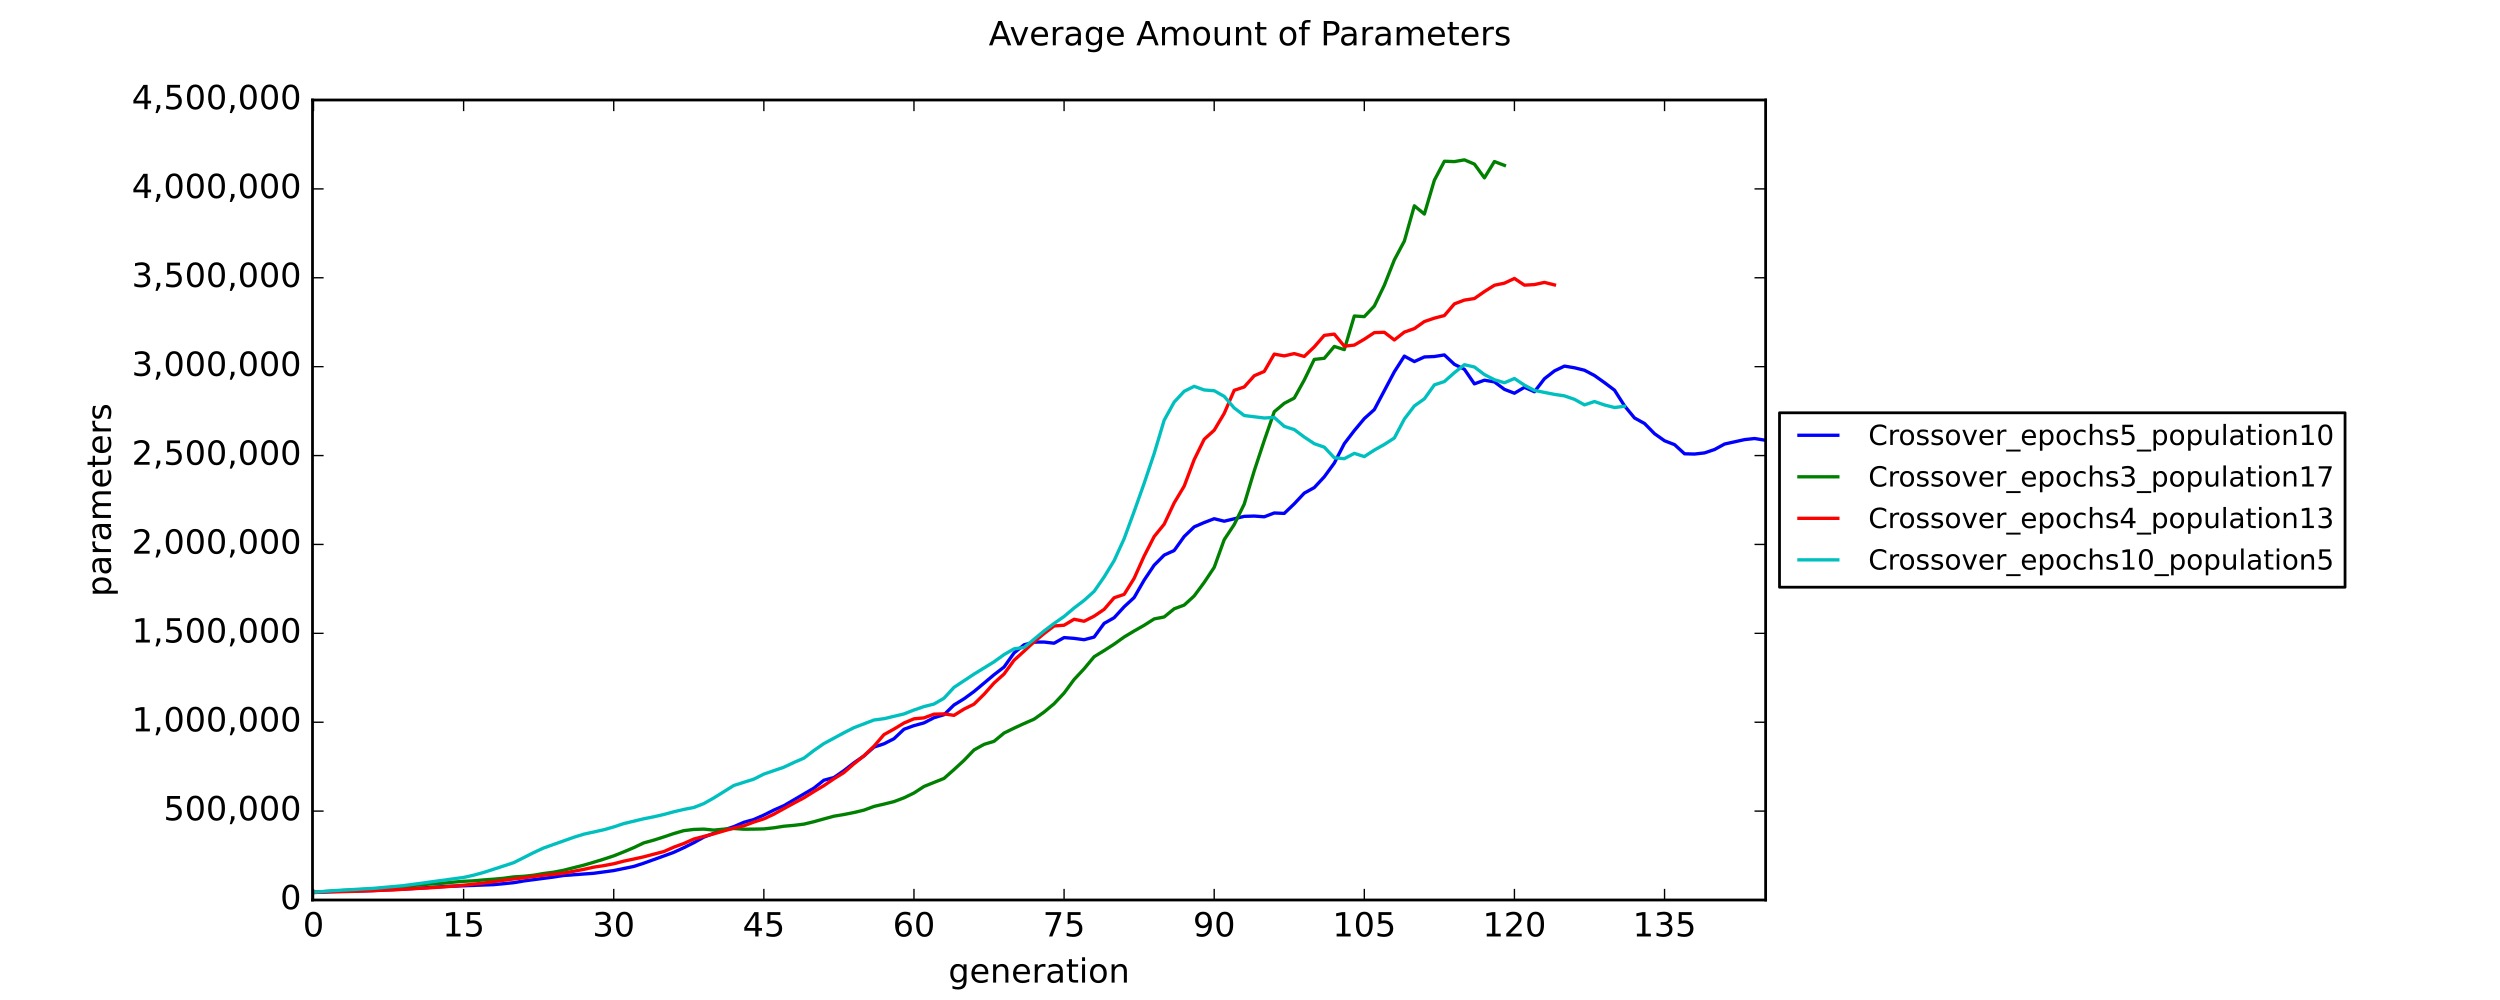 <?xml version="1.0" encoding="utf-8" standalone="no"?>
<!DOCTYPE svg PUBLIC "-//W3C//DTD SVG 1.1//EN"
  "http://www.w3.org/Graphics/SVG/1.1/DTD/svg11.dtd">
<!-- Created with matplotlib (https://matplotlib.org/) -->
<svg height="360pt" version="1.1" viewBox="0 0 900 360" width="900pt" xmlns="http://www.w3.org/2000/svg" xmlns:xlink="http://www.w3.org/1999/xlink">
 <defs>
  <style type="text/css">
*{stroke-linecap:butt;stroke-linejoin:round;}
  </style>
 </defs>
 <g id="figure_1">
  <g id="patch_1">
   <path d="M 0 360 
L 900 360 
L 900 0 
L 0 0 
z
" style="fill:#ffffff;"/>
  </g>
  <g id="axes_1">
   <g id="patch_2">
    <path d="M 112.5 324 
L 635.625 324 
L 635.625 36 
L 112.5 36 
z
" style="fill:#ffffff;"/>
   </g>
   <g id="line2d_1">
    <path clip-path="url(#pe04a19e703)" d="M 112.86 321.321 
L 120.066 320.954 
L 134.477 320.6 
L 148.888 319.87 
L 159.697 319.143 
L 177.71 318.471 
L 184.916 317.77 
L 188.519 317.147 
L 199.327 315.729 
L 202.93 315.169 
L 213.738 314.382 
L 220.944 313.406 
L 228.15 311.916 
L 231.752 310.753 
L 242.561 306.842 
L 246.163 305.176 
L 249.766 303.372 
L 253.369 301.373 
L 256.972 299.986 
L 264.177 297.591 
L 267.78 296.033 
L 271.383 295.018 
L 274.986 293.427 
L 278.589 291.626 
L 282.191 290.045 
L 293 283.723 
L 296.603 280.871 
L 300.205 279.912 
L 303.808 277.426 
L 307.411 274.619 
L 311.014 272.139 
L 314.616 268.959 
L 318.219 267.775 
L 321.822 265.946 
L 325.425 262.534 
L 329.028 261.225 
L 332.63 260.245 
L 336.233 258.376 
L 339.836 257.301 
L 343.439 253.785 
L 347.042 251.572 
L 350.644 248.945 
L 357.85 242.908 
L 361.453 240.131 
L 365.056 235.069 
L 368.658 232.132 
L 372.261 231.164 
L 375.864 231.137 
L 379.467 231.558 
L 383.069 229.531 
L 386.672 229.815 
L 390.275 230.293 
L 393.878 229.353 
L 397.481 224.422 
L 401.083 222.385 
L 404.686 218.445 
L 408.289 215.112 
L 411.892 208.849 
L 415.495 203.471 
L 419.097 199.835 
L 422.7 198.181 
L 426.303 193.147 
L 429.906 189.672 
L 433.509 188.116 
L 437.111 186.738 
L 440.714 187.636 
L 447.92 185.892 
L 451.522 185.782 
L 455.125 186.044 
L 458.728 184.673 
L 462.331 184.824 
L 465.934 181.368 
L 469.536 177.524 
L 473.139 175.529 
L 476.742 171.642 
L 480.345 166.713 
L 483.948 159.728 
L 487.55 155.014 
L 491.153 150.688 
L 494.756 147.45 
L 501.962 133.844 
L 505.564 128.207 
L 509.167 130.163 
L 512.77 128.507 
L 516.373 128.346 
L 519.975 127.772 
L 523.578 131.156 
L 527.181 132.936 
L 530.784 138.188 
L 534.387 136.876 
L 537.989 137.481 
L 541.592 140.165 
L 545.195 141.562 
L 548.798 139.431 
L 552.401 141.026 
L 556.003 136.334 
L 559.606 133.527 
L 563.209 131.796 
L 566.812 132.4 
L 570.415 133.286 
L 574.017 135.187 
L 577.62 137.745 
L 581.223 140.458 
L 584.826 146.101 
L 588.428 150.47 
L 592.031 152.457 
L 595.634 156.127 
L 599.237 158.675 
L 602.84 160.072 
L 606.442 163.364 
L 610.045 163.455 
L 613.648 163.04 
L 617.251 161.82 
L 620.854 159.848 
L 628.059 158.256 
L 631.662 157.866 
L 635.265 158.447 
L 635.265 158.447 
" style="fill:none;stroke:#0000ff;stroke-linecap:square;stroke-width:1.2;"/>
   </g>
   <g id="line2d_2">
    <path clip-path="url(#pe04a19e703)" d="M 112.86 321.222 
L 116.463 320.99 
L 120.066 320.774 
L 123.669 320.574 
L 127.271 320.378 
L 130.874 320.196 
L 134.477 320.013 
L 138.08 319.782 
L 141.683 319.479 
L 145.285 319.16 
L 148.888 318.802 
L 152.491 318.437 
L 156.094 318.172 
L 159.697 317.933 
L 163.299 317.566 
L 166.902 317.271 
L 170.505 317.094 
L 174.108 316.769 
L 177.71 316.503 
L 181.313 316.176 
L 184.916 315.681 
L 188.519 315.472 
L 192.122 315.075 
L 195.724 314.454 
L 199.327 313.986 
L 202.93 313.286 
L 206.533 312.368 
L 210.136 311.459 
L 213.738 310.4 
L 217.341 309.296 
L 220.944 308.11 
L 224.547 306.675 
L 228.15 305.152 
L 231.752 303.441 
L 235.355 302.446 
L 238.958 301.294 
L 242.561 300.081 
L 246.163 299.038 
L 249.766 298.595 
L 253.369 298.481 
L 256.972 298.836 
L 260.575 298.485 
L 264.177 298.265 
L 267.78 298.516 
L 271.383 298.487 
L 274.986 298.406 
L 278.589 298.009 
L 282.191 297.442 
L 285.794 297.127 
L 289.397 296.685 
L 293 295.817 
L 296.603 294.812 
L 300.205 293.83 
L 303.808 293.223 
L 307.411 292.507 
L 311.014 291.65 
L 314.616 290.321 
L 318.219 289.481 
L 321.822 288.582 
L 325.425 287.224 
L 329.028 285.478 
L 332.63 283.133 
L 336.233 281.676 
L 339.836 280.239 
L 343.439 277.05 
L 347.042 273.737 
L 350.644 269.978 
L 354.247 267.971 
L 357.85 266.872 
L 361.453 263.894 
L 365.056 262.138 
L 368.658 260.474 
L 372.261 258.905 
L 375.864 256.35 
L 379.467 253.351 
L 383.069 249.507 
L 386.672 244.622 
L 390.275 240.762 
L 393.878 236.427 
L 397.481 234.208 
L 401.083 231.901 
L 404.686 229.318 
L 408.289 227.155 
L 411.892 225.107 
L 415.495 222.811 
L 419.097 222.105 
L 422.7 219.168 
L 426.303 217.835 
L 429.906 214.537 
L 433.509 209.672 
L 437.111 204.258 
L 440.714 194.282 
L 444.317 188.843 
L 447.92 181.482 
L 451.522 169.509 
L 455.125 158.608 
L 458.728 148.229 
L 462.331 145.198 
L 465.934 143.304 
L 469.536 136.804 
L 473.139 129.382 
L 476.742 128.989 
L 480.345 124.725 
L 483.948 125.859 
L 487.55 113.767 
L 491.153 113.984 
L 494.756 110.168 
L 498.359 102.687 
L 501.962 93.558 
L 505.564 86.791 
L 509.167 74.092 
L 512.77 77.058 
L 516.373 64.878 
L 519.975 58.049 
L 523.578 58.177 
L 527.181 57.551 
L 530.784 59.071 
L 534.387 64.027 
L 537.989 58.156 
L 541.592 59.535 
" style="fill:none;stroke:#008000;stroke-linecap:square;stroke-width:1.2;"/>
   </g>
   <g id="line2d_3">
    <path clip-path="url(#pe04a19e703)" d="M 112.86 321.28 
L 116.463 321.109 
L 120.066 321.055 
L 123.669 320.981 
L 127.271 320.89 
L 130.874 320.776 
L 134.477 320.635 
L 138.08 320.472 
L 141.683 320.351 
L 145.285 320.141 
L 148.888 319.917 
L 152.491 319.733 
L 156.094 319.527 
L 159.697 319.282 
L 163.299 319.002 
L 166.902 318.667 
L 170.505 318.302 
L 174.108 317.899 
L 177.71 317.393 
L 181.313 316.898 
L 184.916 316.424 
L 188.519 316.016 
L 192.122 315.549 
L 195.724 315.086 
L 199.327 314.76 
L 202.93 314.31 
L 206.533 313.657 
L 210.136 312.973 
L 213.738 312.175 
L 217.341 311.625 
L 220.944 310.947 
L 224.547 310.017 
L 228.15 309.256 
L 231.752 308.457 
L 235.355 307.502 
L 238.958 306.57 
L 242.561 304.977 
L 246.163 303.658 
L 249.766 302.055 
L 253.369 301.11 
L 256.972 300.173 
L 260.575 299.127 
L 264.177 298.108 
L 267.78 297.297 
L 271.383 295.94 
L 274.986 294.786 
L 278.589 293.107 
L 282.191 291.1 
L 285.794 289.141 
L 289.397 287.227 
L 293 284.971 
L 296.603 282.814 
L 300.205 280.364 
L 303.808 278.131 
L 307.411 274.978 
L 311.014 272.111 
L 314.616 268.659 
L 318.219 264.47 
L 321.822 262.471 
L 325.425 260.289 
L 329.028 258.776 
L 332.63 258.439 
L 336.233 257.1 
L 339.836 257 
L 343.439 257.527 
L 347.042 255.277 
L 350.644 253.494 
L 354.247 249.949 
L 357.85 245.89 
L 361.453 242.647 
L 365.056 237.699 
L 368.658 234.427 
L 372.261 231.074 
L 375.864 228.08 
L 379.467 225.343 
L 383.069 225.082 
L 386.672 222.936 
L 390.275 223.657 
L 393.878 221.82 
L 397.481 219.374 
L 401.083 215.197 
L 404.686 213.981 
L 408.289 208.203 
L 411.892 200.176 
L 415.495 193.157 
L 419.097 188.713 
L 422.7 181.04 
L 426.303 175.019 
L 429.906 165.467 
L 433.509 158.135 
L 437.111 154.875 
L 440.714 148.822 
L 444.317 140.51 
L 447.92 139.306 
L 451.522 135.269 
L 455.125 133.718 
L 458.728 127.48 
L 462.331 128.121 
L 465.934 127.29 
L 469.536 128.327 
L 473.139 124.875 
L 476.742 120.734 
L 480.345 120.284 
L 483.948 124.627 
L 487.55 124.234 
L 491.153 122.118 
L 494.756 119.743 
L 498.359 119.622 
L 501.962 122.385 
L 505.564 119.555 
L 509.167 118.298 
L 512.77 115.762 
L 516.373 114.534 
L 519.975 113.594 
L 523.578 109.396 
L 527.181 108.038 
L 530.784 107.472 
L 534.387 104.959 
L 537.989 102.694 
L 541.592 101.937 
L 545.195 100.247 
L 548.798 102.65 
L 552.401 102.445 
L 556.003 101.661 
L 559.606 102.564 
" style="fill:none;stroke:#ff0000;stroke-linecap:square;stroke-width:1.2;"/>
   </g>
   <g id="line2d_4">
    <path clip-path="url(#pe04a19e703)" d="M 112.86 321.197 
L 120.066 320.639 
L 134.477 319.804 
L 145.285 318.82 
L 166.902 315.875 
L 170.505 315.072 
L 174.108 314.084 
L 184.916 310.566 
L 192.122 306.929 
L 195.724 305.267 
L 202.93 302.713 
L 206.533 301.431 
L 210.136 300.309 
L 217.341 298.719 
L 220.944 297.691 
L 224.547 296.487 
L 231.752 294.758 
L 235.355 294.049 
L 238.958 293.219 
L 242.561 292.243 
L 246.163 291.394 
L 249.766 290.695 
L 253.369 289.293 
L 256.972 287.255 
L 264.177 282.771 
L 271.383 280.483 
L 274.986 278.669 
L 282.191 276.193 
L 285.794 274.496 
L 289.397 272.94 
L 293 270.181 
L 296.603 267.682 
L 303.808 263.795 
L 307.411 261.965 
L 314.616 259.207 
L 318.219 258.729 
L 325.425 257.019 
L 329.028 255.605 
L 332.63 254.363 
L 336.233 253.456 
L 339.836 251.367 
L 343.439 247.445 
L 350.644 242.679 
L 357.85 238.254 
L 361.453 235.651 
L 365.056 233.579 
L 368.658 233.102 
L 375.864 227.156 
L 379.467 224.439 
L 383.069 221.931 
L 386.672 218.882 
L 390.275 216.142 
L 393.878 212.903 
L 397.481 207.714 
L 401.083 201.837 
L 404.686 193.935 
L 408.289 184.14 
L 411.892 174.004 
L 415.495 163.297 
L 419.097 151.278 
L 422.7 144.757 
L 426.303 140.871 
L 429.906 139.074 
L 433.509 140.387 
L 437.111 140.661 
L 440.714 142.699 
L 444.317 146.874 
L 447.92 149.591 
L 455.125 150.476 
L 458.728 150.289 
L 462.331 153.491 
L 465.934 154.651 
L 469.536 157.342 
L 473.139 159.723 
L 476.742 160.982 
L 480.345 164.802 
L 483.948 165.129 
L 487.55 163.21 
L 491.153 164.376 
L 494.756 162.027 
L 498.359 160.005 
L 501.962 157.682 
L 505.564 150.857 
L 509.167 146.137 
L 512.77 143.59 
L 516.373 138.553 
L 519.975 137.364 
L 523.578 134.167 
L 527.181 131.296 
L 530.784 132.119 
L 534.387 134.845 
L 537.989 136.699 
L 541.592 137.79 
L 545.195 136.263 
L 548.798 138.653 
L 552.401 140.561 
L 559.606 141.975 
L 563.209 142.516 
L 566.812 143.757 
L 570.415 145.751 
L 574.017 144.549 
L 577.62 145.791 
L 581.223 146.706 
L 584.826 146.246 
L 584.826 146.246 
" style="fill:none;stroke:#00bfbf;stroke-linecap:square;stroke-width:1.2;"/>
   </g>
   <g id="patch_3">
    <path d="M 112.5 324 
L 112.5 36 
" style="fill:none;stroke:#000000;stroke-linecap:square;stroke-linejoin:miter;"/>
   </g>
   <g id="patch_4">
    <path d="M 635.625 324 
L 635.625 36 
" style="fill:none;stroke:#000000;stroke-linecap:square;stroke-linejoin:miter;"/>
   </g>
   <g id="patch_5">
    <path d="M 112.5 324 
L 635.625 324 
" style="fill:none;stroke:#000000;stroke-linecap:square;stroke-linejoin:miter;"/>
   </g>
   <g id="patch_6">
    <path d="M 112.5 36 
L 635.625 36 
" style="fill:none;stroke:#000000;stroke-linecap:square;stroke-linejoin:miter;"/>
   </g>
   <g id="matplotlib.axis_1">
    <g id="xtick_1">
     <g id="line2d_5">
      <defs>
       <path d="M 0 0 
L 0 -4 
" id="m9922253513" style="stroke:#000000;stroke-width:0.5;"/>
      </defs>
      <g>
       <use style="stroke:#000000;stroke-width:0.5;" x="112.86" xlink:href="#m9922253513" y="324"/>
      </g>
     </g>
     <g id="line2d_6">
      <defs>
       <path d="M 0 0 
L 0 4 
" id="ma3b5db5498" style="stroke:#000000;stroke-width:0.5;"/>
      </defs>
      <g>
       <use style="stroke:#000000;stroke-width:0.5;" x="112.86" xlink:href="#ma3b5db5498" y="36"/>
      </g>
     </g>
     <g id="text_1">
      <!-- 0 -->
      <defs>
       <path d="M 31.781 66.406 
Q 24.172 66.406 20.328 58.906 
Q 16.5 51.422 16.5 36.375 
Q 16.5 21.391 20.328 13.891 
Q 24.172 6.391 31.781 6.391 
Q 39.453 6.391 43.281 13.891 
Q 47.125 21.391 47.125 36.375 
Q 47.125 51.422 43.281 58.906 
Q 39.453 66.406 31.781 66.406 
z
M 31.781 74.219 
Q 44.047 74.219 50.516 64.516 
Q 56.984 54.828 56.984 36.375 
Q 56.984 17.969 50.516 8.266 
Q 44.047 -1.422 31.781 -1.422 
Q 19.531 -1.422 13.062 8.266 
Q 6.594 17.969 6.594 36.375 
Q 6.594 54.828 13.062 64.516 
Q 19.531 74.219 31.781 74.219 
z
" id="DejaVuSans-48"/>
      </defs>
      <g transform="translate(109.043 337.118)scale(0.12 -0.12)">
       <use xlink:href="#DejaVuSans-48"/>
      </g>
     </g>
    </g>
    <g id="xtick_2">
     <g id="line2d_7">
      <g>
       <use style="stroke:#000000;stroke-width:0.5;" x="166.902" xlink:href="#m9922253513" y="324"/>
      </g>
     </g>
     <g id="line2d_8">
      <g>
       <use style="stroke:#000000;stroke-width:0.5;" x="166.902" xlink:href="#ma3b5db5498" y="36"/>
      </g>
     </g>
     <g id="text_2">
      <!-- 15 -->
      <defs>
       <path d="M 12.406 8.297 
L 28.516 8.297 
L 28.516 63.922 
L 10.984 60.406 
L 10.984 69.391 
L 28.422 72.906 
L 38.281 72.906 
L 38.281 8.297 
L 54.391 8.297 
L 54.391 0 
L 12.406 0 
z
" id="DejaVuSans-49"/>
       <path d="M 10.797 72.906 
L 49.516 72.906 
L 49.516 64.594 
L 19.828 64.594 
L 19.828 46.734 
Q 21.969 47.469 24.109 47.828 
Q 26.266 48.188 28.422 48.188 
Q 40.625 48.188 47.75 41.5 
Q 54.891 34.812 54.891 23.391 
Q 54.891 11.625 47.562 5.094 
Q 40.234 -1.422 26.906 -1.422 
Q 22.312 -1.422 17.547 -0.641 
Q 12.797 0.141 7.719 1.703 
L 7.719 11.625 
Q 12.109 9.234 16.797 8.062 
Q 21.484 6.891 26.703 6.891 
Q 35.156 6.891 40.078 11.328 
Q 45.016 15.766 45.016 23.391 
Q 45.016 31 40.078 35.438 
Q 35.156 39.891 26.703 39.891 
Q 22.75 39.891 18.812 39.016 
Q 14.891 38.141 10.797 36.281 
z
" id="DejaVuSans-53"/>
      </defs>
      <g transform="translate(159.267 337.118)scale(0.12 -0.12)">
       <use xlink:href="#DejaVuSans-49"/>
       <use x="63.623" xlink:href="#DejaVuSans-53"/>
      </g>
     </g>
    </g>
    <g id="xtick_3">
     <g id="line2d_9">
      <g>
       <use style="stroke:#000000;stroke-width:0.5;" x="220.944" xlink:href="#m9922253513" y="324"/>
      </g>
     </g>
     <g id="line2d_10">
      <g>
       <use style="stroke:#000000;stroke-width:0.5;" x="220.944" xlink:href="#ma3b5db5498" y="36"/>
      </g>
     </g>
     <g id="text_3">
      <!-- 30 -->
      <defs>
       <path d="M 40.578 39.312 
Q 47.656 37.797 51.625 33 
Q 55.609 28.219 55.609 21.188 
Q 55.609 10.406 48.188 4.484 
Q 40.766 -1.422 27.094 -1.422 
Q 22.516 -1.422 17.656 -0.516 
Q 12.797 0.391 7.625 2.203 
L 7.625 11.719 
Q 11.719 9.328 16.594 8.109 
Q 21.484 6.891 26.812 6.891 
Q 36.078 6.891 40.938 10.547 
Q 45.797 14.203 45.797 21.188 
Q 45.797 27.641 41.281 31.266 
Q 36.766 34.906 28.719 34.906 
L 20.219 34.906 
L 20.219 43.016 
L 29.109 43.016 
Q 36.375 43.016 40.234 45.922 
Q 44.094 48.828 44.094 54.297 
Q 44.094 59.906 40.109 62.906 
Q 36.141 65.922 28.719 65.922 
Q 24.656 65.922 20.016 65.031 
Q 15.375 64.156 9.812 62.312 
L 9.812 71.094 
Q 15.438 72.656 20.344 73.438 
Q 25.25 74.219 29.594 74.219 
Q 40.828 74.219 47.359 69.109 
Q 53.906 64.016 53.906 55.328 
Q 53.906 49.266 50.438 45.094 
Q 46.969 40.922 40.578 39.312 
z
" id="DejaVuSans-51"/>
      </defs>
      <g transform="translate(213.309 337.118)scale(0.12 -0.12)">
       <use xlink:href="#DejaVuSans-51"/>
       <use x="63.623" xlink:href="#DejaVuSans-48"/>
      </g>
     </g>
    </g>
    <g id="xtick_4">
     <g id="line2d_11">
      <g>
       <use style="stroke:#000000;stroke-width:0.5;" x="274.986" xlink:href="#m9922253513" y="324"/>
      </g>
     </g>
     <g id="line2d_12">
      <g>
       <use style="stroke:#000000;stroke-width:0.5;" x="274.986" xlink:href="#ma3b5db5498" y="36"/>
      </g>
     </g>
     <g id="text_4">
      <!-- 45 -->
      <defs>
       <path d="M 37.797 64.312 
L 12.891 25.391 
L 37.797 25.391 
z
M 35.203 72.906 
L 47.609 72.906 
L 47.609 25.391 
L 58.016 25.391 
L 58.016 17.188 
L 47.609 17.188 
L 47.609 0 
L 37.797 0 
L 37.797 17.188 
L 4.891 17.188 
L 4.891 26.703 
z
" id="DejaVuSans-52"/>
      </defs>
      <g transform="translate(267.351 337.118)scale(0.12 -0.12)">
       <use xlink:href="#DejaVuSans-52"/>
       <use x="63.623" xlink:href="#DejaVuSans-53"/>
      </g>
     </g>
    </g>
    <g id="xtick_5">
     <g id="line2d_13">
      <g>
       <use style="stroke:#000000;stroke-width:0.5;" x="329.028" xlink:href="#m9922253513" y="324"/>
      </g>
     </g>
     <g id="line2d_14">
      <g>
       <use style="stroke:#000000;stroke-width:0.5;" x="329.028" xlink:href="#ma3b5db5498" y="36"/>
      </g>
     </g>
     <g id="text_5">
      <!-- 60 -->
      <defs>
       <path d="M 33.016 40.375 
Q 26.375 40.375 22.484 35.828 
Q 18.609 31.297 18.609 23.391 
Q 18.609 15.531 22.484 10.953 
Q 26.375 6.391 33.016 6.391 
Q 39.656 6.391 43.531 10.953 
Q 47.406 15.531 47.406 23.391 
Q 47.406 31.297 43.531 35.828 
Q 39.656 40.375 33.016 40.375 
z
M 52.594 71.297 
L 52.594 62.312 
Q 48.875 64.062 45.094 64.984 
Q 41.312 65.922 37.594 65.922 
Q 27.828 65.922 22.672 59.328 
Q 17.531 52.734 16.797 39.406 
Q 19.672 43.656 24.016 45.922 
Q 28.375 48.188 33.594 48.188 
Q 44.578 48.188 50.953 41.516 
Q 57.328 34.859 57.328 23.391 
Q 57.328 12.156 50.688 5.359 
Q 44.047 -1.422 33.016 -1.422 
Q 20.359 -1.422 13.672 8.266 
Q 6.984 17.969 6.984 36.375 
Q 6.984 53.656 15.188 63.938 
Q 23.391 74.219 37.203 74.219 
Q 40.922 74.219 44.703 73.484 
Q 48.484 72.75 52.594 71.297 
z
" id="DejaVuSans-54"/>
      </defs>
      <g transform="translate(321.393 337.118)scale(0.12 -0.12)">
       <use xlink:href="#DejaVuSans-54"/>
       <use x="63.623" xlink:href="#DejaVuSans-48"/>
      </g>
     </g>
    </g>
    <g id="xtick_6">
     <g id="line2d_15">
      <g>
       <use style="stroke:#000000;stroke-width:0.5;" x="383.069" xlink:href="#m9922253513" y="324"/>
      </g>
     </g>
     <g id="line2d_16">
      <g>
       <use style="stroke:#000000;stroke-width:0.5;" x="383.069" xlink:href="#ma3b5db5498" y="36"/>
      </g>
     </g>
     <g id="text_6">
      <!-- 75 -->
      <defs>
       <path d="M 8.203 72.906 
L 55.078 72.906 
L 55.078 68.703 
L 28.609 0 
L 18.312 0 
L 43.219 64.594 
L 8.203 64.594 
z
" id="DejaVuSans-55"/>
      </defs>
      <g transform="translate(375.434 337.118)scale(0.12 -0.12)">
       <use xlink:href="#DejaVuSans-55"/>
       <use x="63.623" xlink:href="#DejaVuSans-53"/>
      </g>
     </g>
    </g>
    <g id="xtick_7">
     <g id="line2d_17">
      <g>
       <use style="stroke:#000000;stroke-width:0.5;" x="437.111" xlink:href="#m9922253513" y="324"/>
      </g>
     </g>
     <g id="line2d_18">
      <g>
       <use style="stroke:#000000;stroke-width:0.5;" x="437.111" xlink:href="#ma3b5db5498" y="36"/>
      </g>
     </g>
     <g id="text_7">
      <!-- 90 -->
      <defs>
       <path d="M 10.984 1.516 
L 10.984 10.5 
Q 14.703 8.734 18.5 7.812 
Q 22.312 6.891 25.984 6.891 
Q 35.75 6.891 40.891 13.453 
Q 46.047 20.016 46.781 33.406 
Q 43.953 29.203 39.594 26.953 
Q 35.25 24.703 29.984 24.703 
Q 19.047 24.703 12.672 31.312 
Q 6.297 37.938 6.297 49.422 
Q 6.297 60.641 12.938 67.422 
Q 19.578 74.219 30.609 74.219 
Q 43.266 74.219 49.922 64.516 
Q 56.594 54.828 56.594 36.375 
Q 56.594 19.141 48.406 8.859 
Q 40.234 -1.422 26.422 -1.422 
Q 22.703 -1.422 18.891 -0.688 
Q 15.094 0.047 10.984 1.516 
z
M 30.609 32.422 
Q 37.25 32.422 41.125 36.953 
Q 45.016 41.5 45.016 49.422 
Q 45.016 57.281 41.125 61.844 
Q 37.25 66.406 30.609 66.406 
Q 23.969 66.406 20.094 61.844 
Q 16.219 57.281 16.219 49.422 
Q 16.219 41.5 20.094 36.953 
Q 23.969 32.422 30.609 32.422 
z
" id="DejaVuSans-57"/>
      </defs>
      <g transform="translate(429.476 337.118)scale(0.12 -0.12)">
       <use xlink:href="#DejaVuSans-57"/>
       <use x="63.623" xlink:href="#DejaVuSans-48"/>
      </g>
     </g>
    </g>
    <g id="xtick_8">
     <g id="line2d_19">
      <g>
       <use style="stroke:#000000;stroke-width:0.5;" x="491.153" xlink:href="#m9922253513" y="324"/>
      </g>
     </g>
     <g id="line2d_20">
      <g>
       <use style="stroke:#000000;stroke-width:0.5;" x="491.153" xlink:href="#ma3b5db5498" y="36"/>
      </g>
     </g>
     <g id="text_8">
      <!-- 105 -->
      <g transform="translate(479.701 337.118)scale(0.12 -0.12)">
       <use xlink:href="#DejaVuSans-49"/>
       <use x="63.623" xlink:href="#DejaVuSans-48"/>
       <use x="127.246" xlink:href="#DejaVuSans-53"/>
      </g>
     </g>
    </g>
    <g id="xtick_9">
     <g id="line2d_21">
      <g>
       <use style="stroke:#000000;stroke-width:0.5;" x="545.195" xlink:href="#m9922253513" y="324"/>
      </g>
     </g>
     <g id="line2d_22">
      <g>
       <use style="stroke:#000000;stroke-width:0.5;" x="545.195" xlink:href="#ma3b5db5498" y="36"/>
      </g>
     </g>
     <g id="text_9">
      <!-- 120 -->
      <defs>
       <path d="M 19.188 8.297 
L 53.609 8.297 
L 53.609 0 
L 7.328 0 
L 7.328 8.297 
Q 12.938 14.109 22.625 23.891 
Q 32.328 33.688 34.812 36.531 
Q 39.547 41.844 41.422 45.531 
Q 43.312 49.219 43.312 52.781 
Q 43.312 58.594 39.234 62.25 
Q 35.156 65.922 28.609 65.922 
Q 23.969 65.922 18.812 64.312 
Q 13.672 62.703 7.812 59.422 
L 7.812 69.391 
Q 13.766 71.781 18.938 73 
Q 24.125 74.219 28.422 74.219 
Q 39.75 74.219 46.484 68.547 
Q 53.219 62.891 53.219 53.422 
Q 53.219 48.922 51.531 44.891 
Q 49.859 40.875 45.406 35.406 
Q 44.188 33.984 37.641 27.219 
Q 31.109 20.453 19.188 8.297 
z
" id="DejaVuSans-50"/>
      </defs>
      <g transform="translate(533.742 337.118)scale(0.12 -0.12)">
       <use xlink:href="#DejaVuSans-49"/>
       <use x="63.623" xlink:href="#DejaVuSans-50"/>
       <use x="127.246" xlink:href="#DejaVuSans-48"/>
      </g>
     </g>
    </g>
    <g id="xtick_10">
     <g id="line2d_23">
      <g>
       <use style="stroke:#000000;stroke-width:0.5;" x="599.237" xlink:href="#m9922253513" y="324"/>
      </g>
     </g>
     <g id="line2d_24">
      <g>
       <use style="stroke:#000000;stroke-width:0.5;" x="599.237" xlink:href="#ma3b5db5498" y="36"/>
      </g>
     </g>
     <g id="text_10">
      <!-- 135 -->
      <g transform="translate(587.784 337.118)scale(0.12 -0.12)">
       <use xlink:href="#DejaVuSans-49"/>
       <use x="63.623" xlink:href="#DejaVuSans-51"/>
       <use x="127.246" xlink:href="#DejaVuSans-53"/>
      </g>
     </g>
    </g>
    <g id="text_11">
     <!-- generation -->
     <defs>
      <path d="M 45.406 27.984 
Q 45.406 37.75 41.375 43.109 
Q 37.359 48.484 30.078 48.484 
Q 22.859 48.484 18.828 43.109 
Q 14.797 37.75 14.797 27.984 
Q 14.797 18.266 18.828 12.891 
Q 22.859 7.516 30.078 7.516 
Q 37.359 7.516 41.375 12.891 
Q 45.406 18.266 45.406 27.984 
z
M 54.391 6.781 
Q 54.391 -7.172 48.188 -13.984 
Q 42 -20.797 29.203 -20.797 
Q 24.469 -20.797 20.266 -20.094 
Q 16.062 -19.391 12.109 -17.922 
L 12.109 -9.188 
Q 16.062 -11.328 19.922 -12.344 
Q 23.781 -13.375 27.781 -13.375 
Q 36.625 -13.375 41.016 -8.766 
Q 45.406 -4.156 45.406 5.172 
L 45.406 9.625 
Q 42.625 4.781 38.281 2.391 
Q 33.938 0 27.875 0 
Q 17.828 0 11.672 7.656 
Q 5.516 15.328 5.516 27.984 
Q 5.516 40.672 11.672 48.328 
Q 17.828 56 27.875 56 
Q 33.938 56 38.281 53.609 
Q 42.625 51.219 45.406 46.391 
L 45.406 54.688 
L 54.391 54.688 
z
" id="DejaVuSans-103"/>
      <path d="M 56.203 29.594 
L 56.203 25.203 
L 14.891 25.203 
Q 15.484 15.922 20.484 11.062 
Q 25.484 6.203 34.422 6.203 
Q 39.594 6.203 44.453 7.469 
Q 49.312 8.734 54.109 11.281 
L 54.109 2.781 
Q 49.266 0.734 44.188 -0.344 
Q 39.109 -1.422 33.891 -1.422 
Q 20.797 -1.422 13.156 6.188 
Q 5.516 13.812 5.516 26.812 
Q 5.516 40.234 12.766 48.109 
Q 20.016 56 32.328 56 
Q 43.359 56 49.781 48.891 
Q 56.203 41.797 56.203 29.594 
z
M 47.219 32.234 
Q 47.125 39.594 43.094 43.984 
Q 39.062 48.391 32.422 48.391 
Q 24.906 48.391 20.391 44.141 
Q 15.875 39.891 15.188 32.172 
z
" id="DejaVuSans-101"/>
      <path d="M 54.891 33.016 
L 54.891 0 
L 45.906 0 
L 45.906 32.719 
Q 45.906 40.484 42.875 44.328 
Q 39.844 48.188 33.797 48.188 
Q 26.516 48.188 22.312 43.547 
Q 18.109 38.922 18.109 30.906 
L 18.109 0 
L 9.078 0 
L 9.078 54.688 
L 18.109 54.688 
L 18.109 46.188 
Q 21.344 51.125 25.703 53.562 
Q 30.078 56 35.797 56 
Q 45.219 56 50.047 50.172 
Q 54.891 44.344 54.891 33.016 
z
" id="DejaVuSans-110"/>
      <path d="M 41.109 46.297 
Q 39.594 47.172 37.812 47.578 
Q 36.031 48 33.891 48 
Q 26.266 48 22.188 43.047 
Q 18.109 38.094 18.109 28.812 
L 18.109 0 
L 9.078 0 
L 9.078 54.688 
L 18.109 54.688 
L 18.109 46.188 
Q 20.953 51.172 25.484 53.578 
Q 30.031 56 36.531 56 
Q 37.453 56 38.578 55.875 
Q 39.703 55.766 41.062 55.516 
z
" id="DejaVuSans-114"/>
      <path d="M 34.281 27.484 
Q 23.391 27.484 19.188 25 
Q 14.984 22.516 14.984 16.5 
Q 14.984 11.719 18.141 8.906 
Q 21.297 6.109 26.703 6.109 
Q 34.188 6.109 38.703 11.406 
Q 43.219 16.703 43.219 25.484 
L 43.219 27.484 
z
M 52.203 31.203 
L 52.203 0 
L 43.219 0 
L 43.219 8.297 
Q 40.141 3.328 35.547 0.953 
Q 30.953 -1.422 24.312 -1.422 
Q 15.922 -1.422 10.953 3.297 
Q 6 8.016 6 15.922 
Q 6 25.141 12.172 29.828 
Q 18.359 34.516 30.609 34.516 
L 43.219 34.516 
L 43.219 35.406 
Q 43.219 41.609 39.141 45 
Q 35.062 48.391 27.688 48.391 
Q 23 48.391 18.547 47.266 
Q 14.109 46.141 10.016 43.891 
L 10.016 52.203 
Q 14.938 54.109 19.578 55.047 
Q 24.219 56 28.609 56 
Q 40.484 56 46.344 49.844 
Q 52.203 43.703 52.203 31.203 
z
" id="DejaVuSans-97"/>
      <path d="M 18.312 70.219 
L 18.312 54.688 
L 36.812 54.688 
L 36.812 47.703 
L 18.312 47.703 
L 18.312 18.016 
Q 18.312 11.328 20.141 9.422 
Q 21.969 7.516 27.594 7.516 
L 36.812 7.516 
L 36.812 0 
L 27.594 0 
Q 17.188 0 13.234 3.875 
Q 9.281 7.766 9.281 18.016 
L 9.281 47.703 
L 2.688 47.703 
L 2.688 54.688 
L 9.281 54.688 
L 9.281 70.219 
z
" id="DejaVuSans-116"/>
      <path d="M 9.422 54.688 
L 18.406 54.688 
L 18.406 0 
L 9.422 0 
z
M 9.422 75.984 
L 18.406 75.984 
L 18.406 64.594 
L 9.422 64.594 
z
" id="DejaVuSans-105"/>
      <path d="M 30.609 48.391 
Q 23.391 48.391 19.188 42.75 
Q 14.984 37.109 14.984 27.297 
Q 14.984 17.484 19.156 11.844 
Q 23.344 6.203 30.609 6.203 
Q 37.797 6.203 41.984 11.859 
Q 46.188 17.531 46.188 27.297 
Q 46.188 37.016 41.984 42.703 
Q 37.797 48.391 30.609 48.391 
z
M 30.609 56 
Q 42.328 56 49.016 48.375 
Q 55.719 40.766 55.719 27.297 
Q 55.719 13.875 49.016 6.219 
Q 42.328 -1.422 30.609 -1.422 
Q 18.844 -1.422 12.172 6.219 
Q 5.516 13.875 5.516 27.297 
Q 5.516 40.766 12.172 48.375 
Q 18.844 56 30.609 56 
z
" id="DejaVuSans-111"/>
     </defs>
     <g transform="translate(341.431 353.732)scale(0.12 -0.12)">
      <use xlink:href="#DejaVuSans-103"/>
      <use x="63.477" xlink:href="#DejaVuSans-101"/>
      <use x="125" xlink:href="#DejaVuSans-110"/>
      <use x="188.379" xlink:href="#DejaVuSans-101"/>
      <use x="249.902" xlink:href="#DejaVuSans-114"/>
      <use x="291.016" xlink:href="#DejaVuSans-97"/>
      <use x="352.295" xlink:href="#DejaVuSans-116"/>
      <use x="391.504" xlink:href="#DejaVuSans-105"/>
      <use x="419.287" xlink:href="#DejaVuSans-111"/>
      <use x="480.469" xlink:href="#DejaVuSans-110"/>
     </g>
    </g>
   </g>
   <g id="matplotlib.axis_2">
    <g id="ytick_1">
     <g id="line2d_25">
      <defs>
       <path d="M 0 0 
L 4 0 
" id="m9a2053ba8e" style="stroke:#000000;stroke-width:0.5;"/>
      </defs>
      <g>
       <use style="stroke:#000000;stroke-width:0.5;" x="112.5" xlink:href="#m9a2053ba8e" y="324"/>
      </g>
     </g>
     <g id="line2d_26">
      <defs>
       <path d="M 0 0 
L -4 0 
" id="mc1cbca3022" style="stroke:#000000;stroke-width:0.5;"/>
      </defs>
      <g>
       <use style="stroke:#000000;stroke-width:0.5;" x="635.625" xlink:href="#mc1cbca3022" y="324"/>
      </g>
     </g>
     <g id="text_12">
      <!-- 0 -->
      <g transform="translate(100.865 327.311)scale(0.12 -0.12)">
       <use xlink:href="#DejaVuSans-48"/>
      </g>
     </g>
    </g>
    <g id="ytick_2">
     <g id="line2d_27">
      <g>
       <use style="stroke:#000000;stroke-width:0.5;" x="112.5" xlink:href="#m9a2053ba8e" y="292"/>
      </g>
     </g>
     <g id="line2d_28">
      <g>
       <use style="stroke:#000000;stroke-width:0.5;" x="635.625" xlink:href="#mc1cbca3022" y="292"/>
      </g>
     </g>
     <g id="text_13">
      <!-- 500,000 -->
      <defs>
       <path d="M 11.719 12.406 
L 22.016 12.406 
L 22.016 4 
L 14.016 -11.625 
L 7.719 -11.625 
L 11.719 4 
z
" id="DejaVuSans-44"/>
      </defs>
      <g transform="translate(58.876 295.311)scale(0.12 -0.12)">
       <use xlink:href="#DejaVuSans-53"/>
       <use x="63.623" xlink:href="#DejaVuSans-48"/>
       <use x="127.246" xlink:href="#DejaVuSans-48"/>
       <use x="190.869" xlink:href="#DejaVuSans-44"/>
       <use x="222.656" xlink:href="#DejaVuSans-48"/>
       <use x="286.279" xlink:href="#DejaVuSans-48"/>
       <use x="349.902" xlink:href="#DejaVuSans-48"/>
      </g>
     </g>
    </g>
    <g id="ytick_3">
     <g id="line2d_29">
      <g>
       <use style="stroke:#000000;stroke-width:0.5;" x="112.5" xlink:href="#m9a2053ba8e" y="260"/>
      </g>
     </g>
     <g id="line2d_30">
      <g>
       <use style="stroke:#000000;stroke-width:0.5;" x="635.625" xlink:href="#mc1cbca3022" y="260"/>
      </g>
     </g>
     <g id="text_14">
      <!-- 1,000,000 -->
      <g transform="translate(47.428 263.311)scale(0.12 -0.12)">
       <use xlink:href="#DejaVuSans-49"/>
       <use x="63.623" xlink:href="#DejaVuSans-44"/>
       <use x="95.41" xlink:href="#DejaVuSans-48"/>
       <use x="159.033" xlink:href="#DejaVuSans-48"/>
       <use x="222.656" xlink:href="#DejaVuSans-48"/>
       <use x="286.279" xlink:href="#DejaVuSans-44"/>
       <use x="318.066" xlink:href="#DejaVuSans-48"/>
       <use x="381.689" xlink:href="#DejaVuSans-48"/>
       <use x="445.312" xlink:href="#DejaVuSans-48"/>
      </g>
     </g>
    </g>
    <g id="ytick_4">
     <g id="line2d_31">
      <g>
       <use style="stroke:#000000;stroke-width:0.5;" x="112.5" xlink:href="#m9a2053ba8e" y="228"/>
      </g>
     </g>
     <g id="line2d_32">
      <g>
       <use style="stroke:#000000;stroke-width:0.5;" x="635.625" xlink:href="#mc1cbca3022" y="228"/>
      </g>
     </g>
     <g id="text_15">
      <!-- 1,500,000 -->
      <g transform="translate(47.428 231.311)scale(0.12 -0.12)">
       <use xlink:href="#DejaVuSans-49"/>
       <use x="63.623" xlink:href="#DejaVuSans-44"/>
       <use x="95.41" xlink:href="#DejaVuSans-53"/>
       <use x="159.033" xlink:href="#DejaVuSans-48"/>
       <use x="222.656" xlink:href="#DejaVuSans-48"/>
       <use x="286.279" xlink:href="#DejaVuSans-44"/>
       <use x="318.066" xlink:href="#DejaVuSans-48"/>
       <use x="381.689" xlink:href="#DejaVuSans-48"/>
       <use x="445.312" xlink:href="#DejaVuSans-48"/>
      </g>
     </g>
    </g>
    <g id="ytick_5">
     <g id="line2d_33">
      <g>
       <use style="stroke:#000000;stroke-width:0.5;" x="112.5" xlink:href="#m9a2053ba8e" y="196"/>
      </g>
     </g>
     <g id="line2d_34">
      <g>
       <use style="stroke:#000000;stroke-width:0.5;" x="635.625" xlink:href="#mc1cbca3022" y="196"/>
      </g>
     </g>
     <g id="text_16">
      <!-- 2,000,000 -->
      <g transform="translate(47.428 199.311)scale(0.12 -0.12)">
       <use xlink:href="#DejaVuSans-50"/>
       <use x="63.623" xlink:href="#DejaVuSans-44"/>
       <use x="95.41" xlink:href="#DejaVuSans-48"/>
       <use x="159.033" xlink:href="#DejaVuSans-48"/>
       <use x="222.656" xlink:href="#DejaVuSans-48"/>
       <use x="286.279" xlink:href="#DejaVuSans-44"/>
       <use x="318.066" xlink:href="#DejaVuSans-48"/>
       <use x="381.689" xlink:href="#DejaVuSans-48"/>
       <use x="445.312" xlink:href="#DejaVuSans-48"/>
      </g>
     </g>
    </g>
    <g id="ytick_6">
     <g id="line2d_35">
      <g>
       <use style="stroke:#000000;stroke-width:0.5;" x="112.5" xlink:href="#m9a2053ba8e" y="164"/>
      </g>
     </g>
     <g id="line2d_36">
      <g>
       <use style="stroke:#000000;stroke-width:0.5;" x="635.625" xlink:href="#mc1cbca3022" y="164"/>
      </g>
     </g>
     <g id="text_17">
      <!-- 2,500,000 -->
      <g transform="translate(47.428 167.311)scale(0.12 -0.12)">
       <use xlink:href="#DejaVuSans-50"/>
       <use x="63.623" xlink:href="#DejaVuSans-44"/>
       <use x="95.41" xlink:href="#DejaVuSans-53"/>
       <use x="159.033" xlink:href="#DejaVuSans-48"/>
       <use x="222.656" xlink:href="#DejaVuSans-48"/>
       <use x="286.279" xlink:href="#DejaVuSans-44"/>
       <use x="318.066" xlink:href="#DejaVuSans-48"/>
       <use x="381.689" xlink:href="#DejaVuSans-48"/>
       <use x="445.312" xlink:href="#DejaVuSans-48"/>
      </g>
     </g>
    </g>
    <g id="ytick_7">
     <g id="line2d_37">
      <g>
       <use style="stroke:#000000;stroke-width:0.5;" x="112.5" xlink:href="#m9a2053ba8e" y="132"/>
      </g>
     </g>
     <g id="line2d_38">
      <g>
       <use style="stroke:#000000;stroke-width:0.5;" x="635.625" xlink:href="#mc1cbca3022" y="132"/>
      </g>
     </g>
     <g id="text_18">
      <!-- 3,000,000 -->
      <g transform="translate(47.428 135.311)scale(0.12 -0.12)">
       <use xlink:href="#DejaVuSans-51"/>
       <use x="63.623" xlink:href="#DejaVuSans-44"/>
       <use x="95.41" xlink:href="#DejaVuSans-48"/>
       <use x="159.033" xlink:href="#DejaVuSans-48"/>
       <use x="222.656" xlink:href="#DejaVuSans-48"/>
       <use x="286.279" xlink:href="#DejaVuSans-44"/>
       <use x="318.066" xlink:href="#DejaVuSans-48"/>
       <use x="381.689" xlink:href="#DejaVuSans-48"/>
       <use x="445.312" xlink:href="#DejaVuSans-48"/>
      </g>
     </g>
    </g>
    <g id="ytick_8">
     <g id="line2d_39">
      <g>
       <use style="stroke:#000000;stroke-width:0.5;" x="112.5" xlink:href="#m9a2053ba8e" y="100"/>
      </g>
     </g>
     <g id="line2d_40">
      <g>
       <use style="stroke:#000000;stroke-width:0.5;" x="635.625" xlink:href="#mc1cbca3022" y="100"/>
      </g>
     </g>
     <g id="text_19">
      <!-- 3,500,000 -->
      <g transform="translate(47.428 103.311)scale(0.12 -0.12)">
       <use xlink:href="#DejaVuSans-51"/>
       <use x="63.623" xlink:href="#DejaVuSans-44"/>
       <use x="95.41" xlink:href="#DejaVuSans-53"/>
       <use x="159.033" xlink:href="#DejaVuSans-48"/>
       <use x="222.656" xlink:href="#DejaVuSans-48"/>
       <use x="286.279" xlink:href="#DejaVuSans-44"/>
       <use x="318.066" xlink:href="#DejaVuSans-48"/>
       <use x="381.689" xlink:href="#DejaVuSans-48"/>
       <use x="445.312" xlink:href="#DejaVuSans-48"/>
      </g>
     </g>
    </g>
    <g id="ytick_9">
     <g id="line2d_41">
      <g>
       <use style="stroke:#000000;stroke-width:0.5;" x="112.5" xlink:href="#m9a2053ba8e" y="68"/>
      </g>
     </g>
     <g id="line2d_42">
      <g>
       <use style="stroke:#000000;stroke-width:0.5;" x="635.625" xlink:href="#mc1cbca3022" y="68"/>
      </g>
     </g>
     <g id="text_20">
      <!-- 4,000,000 -->
      <g transform="translate(47.428 71.311)scale(0.12 -0.12)">
       <use xlink:href="#DejaVuSans-52"/>
       <use x="63.623" xlink:href="#DejaVuSans-44"/>
       <use x="95.41" xlink:href="#DejaVuSans-48"/>
       <use x="159.033" xlink:href="#DejaVuSans-48"/>
       <use x="222.656" xlink:href="#DejaVuSans-48"/>
       <use x="286.279" xlink:href="#DejaVuSans-44"/>
       <use x="318.066" xlink:href="#DejaVuSans-48"/>
       <use x="381.689" xlink:href="#DejaVuSans-48"/>
       <use x="445.312" xlink:href="#DejaVuSans-48"/>
      </g>
     </g>
    </g>
    <g id="ytick_10">
     <g id="line2d_43">
      <g>
       <use style="stroke:#000000;stroke-width:0.5;" x="112.5" xlink:href="#m9a2053ba8e" y="36"/>
      </g>
     </g>
     <g id="line2d_44">
      <g>
       <use style="stroke:#000000;stroke-width:0.5;" x="635.625" xlink:href="#mc1cbca3022" y="36"/>
      </g>
     </g>
     <g id="text_21">
      <!-- 4,500,000 -->
      <g transform="translate(47.428 39.311)scale(0.12 -0.12)">
       <use xlink:href="#DejaVuSans-52"/>
       <use x="63.623" xlink:href="#DejaVuSans-44"/>
       <use x="95.41" xlink:href="#DejaVuSans-53"/>
       <use x="159.033" xlink:href="#DejaVuSans-48"/>
       <use x="222.656" xlink:href="#DejaVuSans-48"/>
       <use x="286.279" xlink:href="#DejaVuSans-44"/>
       <use x="318.066" xlink:href="#DejaVuSans-48"/>
       <use x="381.689" xlink:href="#DejaVuSans-48"/>
       <use x="445.312" xlink:href="#DejaVuSans-48"/>
      </g>
     </g>
    </g>
    <g id="text_22">
     <!-- parameters -->
     <defs>
      <path d="M 18.109 8.203 
L 18.109 -20.797 
L 9.078 -20.797 
L 9.078 54.688 
L 18.109 54.688 
L 18.109 46.391 
Q 20.953 51.266 25.266 53.625 
Q 29.594 56 35.594 56 
Q 45.562 56 51.781 48.094 
Q 58.016 40.188 58.016 27.297 
Q 58.016 14.406 51.781 6.484 
Q 45.562 -1.422 35.594 -1.422 
Q 29.594 -1.422 25.266 0.953 
Q 20.953 3.328 18.109 8.203 
z
M 48.688 27.297 
Q 48.688 37.203 44.609 42.844 
Q 40.531 48.484 33.406 48.484 
Q 26.266 48.484 22.188 42.844 
Q 18.109 37.203 18.109 27.297 
Q 18.109 17.391 22.188 11.75 
Q 26.266 6.109 33.406 6.109 
Q 40.531 6.109 44.609 11.75 
Q 48.688 17.391 48.688 27.297 
z
" id="DejaVuSans-112"/>
      <path d="M 52 44.188 
Q 55.375 50.25 60.062 53.125 
Q 64.75 56 71.094 56 
Q 79.641 56 84.281 50.016 
Q 88.922 44.047 88.922 33.016 
L 88.922 0 
L 79.891 0 
L 79.891 32.719 
Q 79.891 40.578 77.094 44.375 
Q 74.312 48.188 68.609 48.188 
Q 61.625 48.188 57.562 43.547 
Q 53.516 38.922 53.516 30.906 
L 53.516 0 
L 44.484 0 
L 44.484 32.719 
Q 44.484 40.625 41.703 44.406 
Q 38.922 48.188 33.109 48.188 
Q 26.219 48.188 22.156 43.531 
Q 18.109 38.875 18.109 30.906 
L 18.109 0 
L 9.078 0 
L 9.078 54.688 
L 18.109 54.688 
L 18.109 46.188 
Q 21.188 51.219 25.484 53.609 
Q 29.781 56 35.688 56 
Q 41.656 56 45.828 52.969 
Q 50 49.953 52 44.188 
z
" id="DejaVuSans-109"/>
      <path d="M 44.281 53.078 
L 44.281 44.578 
Q 40.484 46.531 36.375 47.5 
Q 32.281 48.484 27.875 48.484 
Q 21.188 48.484 17.844 46.438 
Q 14.5 44.391 14.5 40.281 
Q 14.5 37.156 16.891 35.375 
Q 19.281 33.594 26.516 31.984 
L 29.594 31.297 
Q 39.156 29.25 43.188 25.516 
Q 47.219 21.781 47.219 15.094 
Q 47.219 7.469 41.188 3.016 
Q 35.156 -1.422 24.609 -1.422 
Q 20.219 -1.422 15.453 -0.562 
Q 10.688 0.297 5.422 2 
L 5.422 11.281 
Q 10.406 8.688 15.234 7.391 
Q 20.062 6.109 24.812 6.109 
Q 31.156 6.109 34.562 8.281 
Q 37.984 10.453 37.984 14.406 
Q 37.984 18.062 35.516 20.016 
Q 33.062 21.969 24.703 23.781 
L 21.578 24.516 
Q 13.234 26.266 9.516 29.906 
Q 5.812 33.547 5.812 39.891 
Q 5.812 47.609 11.281 51.797 
Q 16.75 56 26.812 56 
Q 31.781 56 36.172 55.266 
Q 40.578 54.547 44.281 53.078 
z
" id="DejaVuSans-115"/>
     </defs>
     <g transform="translate(39.932 214.802)rotate(-90)scale(0.12 -0.12)">
      <use xlink:href="#DejaVuSans-112"/>
      <use x="63.477" xlink:href="#DejaVuSans-97"/>
      <use x="124.756" xlink:href="#DejaVuSans-114"/>
      <use x="165.869" xlink:href="#DejaVuSans-97"/>
      <use x="227.148" xlink:href="#DejaVuSans-109"/>
      <use x="324.561" xlink:href="#DejaVuSans-101"/>
      <use x="386.084" xlink:href="#DejaVuSans-116"/>
      <use x="425.293" xlink:href="#DejaVuSans-101"/>
      <use x="486.816" xlink:href="#DejaVuSans-114"/>
      <use x="527.93" xlink:href="#DejaVuSans-115"/>
     </g>
    </g>
   </g>
   <g id="legend_1">
    <g id="patch_7">
     <path d="M 640.623 211.4 
L 844.217 211.4 
L 844.217 148.6 
L 640.623 148.6 
z
" style="fill:#ffffff;stroke:#000000;stroke-linejoin:miter;"/>
    </g>
    <g id="line2d_45">
     <path d="M 647.62 156.695 
L 661.615 156.695 
" style="fill:none;stroke:#0000ff;stroke-linecap:square;stroke-width:1.2;"/>
    </g>
    <g id="line2d_46"/>
    <g id="text_23">
     <!-- Crossover_epochs5_population10 -->
     <defs>
      <path d="M 64.406 67.281 
L 64.406 56.891 
Q 59.422 61.531 53.781 63.812 
Q 48.141 66.109 41.797 66.109 
Q 29.297 66.109 22.656 58.469 
Q 16.016 50.828 16.016 36.375 
Q 16.016 21.969 22.656 14.328 
Q 29.297 6.688 41.797 6.688 
Q 48.141 6.688 53.781 8.984 
Q 59.422 11.281 64.406 15.922 
L 64.406 5.609 
Q 59.234 2.094 53.438 0.328 
Q 47.656 -1.422 41.219 -1.422 
Q 24.656 -1.422 15.125 8.703 
Q 5.609 18.844 5.609 36.375 
Q 5.609 53.953 15.125 64.078 
Q 24.656 74.219 41.219 74.219 
Q 47.75 74.219 53.531 72.484 
Q 59.328 70.75 64.406 67.281 
z
" id="DejaVuSans-67"/>
      <path d="M 2.984 54.688 
L 12.5 54.688 
L 29.594 8.797 
L 46.688 54.688 
L 56.203 54.688 
L 35.688 0 
L 23.484 0 
z
" id="DejaVuSans-118"/>
      <path d="M 50.984 -16.609 
L 50.984 -23.578 
L -0.984 -23.578 
L -0.984 -16.609 
z
" id="DejaVuSans-95"/>
      <path d="M 48.781 52.594 
L 48.781 44.188 
Q 44.969 46.297 41.141 47.344 
Q 37.312 48.391 33.406 48.391 
Q 24.656 48.391 19.812 42.844 
Q 14.984 37.312 14.984 27.297 
Q 14.984 17.281 19.812 11.734 
Q 24.656 6.203 33.406 6.203 
Q 37.312 6.203 41.141 7.25 
Q 44.969 8.297 48.781 10.406 
L 48.781 2.094 
Q 45.016 0.344 40.984 -0.531 
Q 36.969 -1.422 32.422 -1.422 
Q 20.062 -1.422 12.781 6.344 
Q 5.516 14.109 5.516 27.297 
Q 5.516 40.672 12.859 48.328 
Q 20.219 56 33.016 56 
Q 37.156 56 41.109 55.141 
Q 45.062 54.297 48.781 52.594 
z
" id="DejaVuSans-99"/>
      <path d="M 54.891 33.016 
L 54.891 0 
L 45.906 0 
L 45.906 32.719 
Q 45.906 40.484 42.875 44.328 
Q 39.844 48.188 33.797 48.188 
Q 26.516 48.188 22.312 43.547 
Q 18.109 38.922 18.109 30.906 
L 18.109 0 
L 9.078 0 
L 9.078 75.984 
L 18.109 75.984 
L 18.109 46.188 
Q 21.344 51.125 25.703 53.562 
Q 30.078 56 35.797 56 
Q 45.219 56 50.047 50.172 
Q 54.891 44.344 54.891 33.016 
z
" id="DejaVuSans-104"/>
      <path d="M 8.5 21.578 
L 8.5 54.688 
L 17.484 54.688 
L 17.484 21.922 
Q 17.484 14.156 20.5 10.266 
Q 23.531 6.391 29.594 6.391 
Q 36.859 6.391 41.078 11.031 
Q 45.312 15.672 45.312 23.688 
L 45.312 54.688 
L 54.297 54.688 
L 54.297 0 
L 45.312 0 
L 45.312 8.406 
Q 42.047 3.422 37.719 1 
Q 33.406 -1.422 27.688 -1.422 
Q 18.266 -1.422 13.375 4.438 
Q 8.5 10.297 8.5 21.578 
z
M 31.109 56 
z
" id="DejaVuSans-117"/>
      <path d="M 9.422 75.984 
L 18.406 75.984 
L 18.406 0 
L 9.422 0 
z
" id="DejaVuSans-108"/>
     </defs>
     <g transform="translate(672.61 160.194)scale(0.1 -0.1)">
      <use xlink:href="#DejaVuSans-67"/>
      <use x="69.824" xlink:href="#DejaVuSans-114"/>
      <use x="108.688" xlink:href="#DejaVuSans-111"/>
      <use x="169.869" xlink:href="#DejaVuSans-115"/>
      <use x="221.969" xlink:href="#DejaVuSans-115"/>
      <use x="274.068" xlink:href="#DejaVuSans-111"/>
      <use x="335.25" xlink:href="#DejaVuSans-118"/>
      <use x="394.43" xlink:href="#DejaVuSans-101"/>
      <use x="455.953" xlink:href="#DejaVuSans-114"/>
      <use x="497.066" xlink:href="#DejaVuSans-95"/>
      <use x="547.066" xlink:href="#DejaVuSans-101"/>
      <use x="608.59" xlink:href="#DejaVuSans-112"/>
      <use x="672.066" xlink:href="#DejaVuSans-111"/>
      <use x="733.248" xlink:href="#DejaVuSans-99"/>
      <use x="788.229" xlink:href="#DejaVuSans-104"/>
      <use x="851.607" xlink:href="#DejaVuSans-115"/>
      <use x="903.707" xlink:href="#DejaVuSans-53"/>
      <use x="967.33" xlink:href="#DejaVuSans-95"/>
      <use x="1017.33" xlink:href="#DejaVuSans-112"/>
      <use x="1080.807" xlink:href="#DejaVuSans-111"/>
      <use x="1141.988" xlink:href="#DejaVuSans-112"/>
      <use x="1205.465" xlink:href="#DejaVuSans-117"/>
      <use x="1268.844" xlink:href="#DejaVuSans-108"/>
      <use x="1296.627" xlink:href="#DejaVuSans-97"/>
      <use x="1357.906" xlink:href="#DejaVuSans-116"/>
      <use x="1397.115" xlink:href="#DejaVuSans-105"/>
      <use x="1424.898" xlink:href="#DejaVuSans-111"/>
      <use x="1486.08" xlink:href="#DejaVuSans-110"/>
      <use x="1549.459" xlink:href="#DejaVuSans-49"/>
      <use x="1613.082" xlink:href="#DejaVuSans-48"/>
     </g>
    </g>
    <g id="line2d_47">
     <path d="M 647.62 171.646 
L 661.615 171.646 
" style="fill:none;stroke:#008000;stroke-linecap:square;stroke-width:1.2;"/>
    </g>
    <g id="line2d_48"/>
    <g id="text_24">
     <!-- Crossover_epochs3_population17 -->
     <g transform="translate(672.61 175.144)scale(0.1 -0.1)">
      <use xlink:href="#DejaVuSans-67"/>
      <use x="69.824" xlink:href="#DejaVuSans-114"/>
      <use x="108.688" xlink:href="#DejaVuSans-111"/>
      <use x="169.869" xlink:href="#DejaVuSans-115"/>
      <use x="221.969" xlink:href="#DejaVuSans-115"/>
      <use x="274.068" xlink:href="#DejaVuSans-111"/>
      <use x="335.25" xlink:href="#DejaVuSans-118"/>
      <use x="394.43" xlink:href="#DejaVuSans-101"/>
      <use x="455.953" xlink:href="#DejaVuSans-114"/>
      <use x="497.066" xlink:href="#DejaVuSans-95"/>
      <use x="547.066" xlink:href="#DejaVuSans-101"/>
      <use x="608.59" xlink:href="#DejaVuSans-112"/>
      <use x="672.066" xlink:href="#DejaVuSans-111"/>
      <use x="733.248" xlink:href="#DejaVuSans-99"/>
      <use x="788.229" xlink:href="#DejaVuSans-104"/>
      <use x="851.607" xlink:href="#DejaVuSans-115"/>
      <use x="903.707" xlink:href="#DejaVuSans-51"/>
      <use x="967.33" xlink:href="#DejaVuSans-95"/>
      <use x="1017.33" xlink:href="#DejaVuSans-112"/>
      <use x="1080.807" xlink:href="#DejaVuSans-111"/>
      <use x="1141.988" xlink:href="#DejaVuSans-112"/>
      <use x="1205.465" xlink:href="#DejaVuSans-117"/>
      <use x="1268.844" xlink:href="#DejaVuSans-108"/>
      <use x="1296.627" xlink:href="#DejaVuSans-97"/>
      <use x="1357.906" xlink:href="#DejaVuSans-116"/>
      <use x="1397.115" xlink:href="#DejaVuSans-105"/>
      <use x="1424.898" xlink:href="#DejaVuSans-111"/>
      <use x="1486.08" xlink:href="#DejaVuSans-110"/>
      <use x="1549.459" xlink:href="#DejaVuSans-49"/>
      <use x="1613.082" xlink:href="#DejaVuSans-55"/>
     </g>
    </g>
    <g id="line2d_49">
     <path d="M 647.62 186.596 
L 661.615 186.596 
" style="fill:none;stroke:#ff0000;stroke-linecap:square;stroke-width:1.2;"/>
    </g>
    <g id="line2d_50"/>
    <g id="text_25">
     <!-- Crossover_epochs4_population13 -->
     <g transform="translate(672.61 190.094)scale(0.1 -0.1)">
      <use xlink:href="#DejaVuSans-67"/>
      <use x="69.824" xlink:href="#DejaVuSans-114"/>
      <use x="108.688" xlink:href="#DejaVuSans-111"/>
      <use x="169.869" xlink:href="#DejaVuSans-115"/>
      <use x="221.969" xlink:href="#DejaVuSans-115"/>
      <use x="274.068" xlink:href="#DejaVuSans-111"/>
      <use x="335.25" xlink:href="#DejaVuSans-118"/>
      <use x="394.43" xlink:href="#DejaVuSans-101"/>
      <use x="455.953" xlink:href="#DejaVuSans-114"/>
      <use x="497.066" xlink:href="#DejaVuSans-95"/>
      <use x="547.066" xlink:href="#DejaVuSans-101"/>
      <use x="608.59" xlink:href="#DejaVuSans-112"/>
      <use x="672.066" xlink:href="#DejaVuSans-111"/>
      <use x="733.248" xlink:href="#DejaVuSans-99"/>
      <use x="788.229" xlink:href="#DejaVuSans-104"/>
      <use x="851.607" xlink:href="#DejaVuSans-115"/>
      <use x="903.707" xlink:href="#DejaVuSans-52"/>
      <use x="967.33" xlink:href="#DejaVuSans-95"/>
      <use x="1017.33" xlink:href="#DejaVuSans-112"/>
      <use x="1080.807" xlink:href="#DejaVuSans-111"/>
      <use x="1141.988" xlink:href="#DejaVuSans-112"/>
      <use x="1205.465" xlink:href="#DejaVuSans-117"/>
      <use x="1268.844" xlink:href="#DejaVuSans-108"/>
      <use x="1296.627" xlink:href="#DejaVuSans-97"/>
      <use x="1357.906" xlink:href="#DejaVuSans-116"/>
      <use x="1397.115" xlink:href="#DejaVuSans-105"/>
      <use x="1424.898" xlink:href="#DejaVuSans-111"/>
      <use x="1486.08" xlink:href="#DejaVuSans-110"/>
      <use x="1549.459" xlink:href="#DejaVuSans-49"/>
      <use x="1613.082" xlink:href="#DejaVuSans-51"/>
     </g>
    </g>
    <g id="line2d_51">
     <path d="M 647.62 201.546 
L 661.615 201.546 
" style="fill:none;stroke:#00bfbf;stroke-linecap:square;stroke-width:1.2;"/>
    </g>
    <g id="line2d_52"/>
    <g id="text_26">
     <!-- Crossover_epochs10_population5 -->
     <g transform="translate(672.61 205.045)scale(0.1 -0.1)">
      <use xlink:href="#DejaVuSans-67"/>
      <use x="69.824" xlink:href="#DejaVuSans-114"/>
      <use x="108.688" xlink:href="#DejaVuSans-111"/>
      <use x="169.869" xlink:href="#DejaVuSans-115"/>
      <use x="221.969" xlink:href="#DejaVuSans-115"/>
      <use x="274.068" xlink:href="#DejaVuSans-111"/>
      <use x="335.25" xlink:href="#DejaVuSans-118"/>
      <use x="394.43" xlink:href="#DejaVuSans-101"/>
      <use x="455.953" xlink:href="#DejaVuSans-114"/>
      <use x="497.066" xlink:href="#DejaVuSans-95"/>
      <use x="547.066" xlink:href="#DejaVuSans-101"/>
      <use x="608.59" xlink:href="#DejaVuSans-112"/>
      <use x="672.066" xlink:href="#DejaVuSans-111"/>
      <use x="733.248" xlink:href="#DejaVuSans-99"/>
      <use x="788.229" xlink:href="#DejaVuSans-104"/>
      <use x="851.607" xlink:href="#DejaVuSans-115"/>
      <use x="903.707" xlink:href="#DejaVuSans-49"/>
      <use x="967.33" xlink:href="#DejaVuSans-48"/>
      <use x="1030.953" xlink:href="#DejaVuSans-95"/>
      <use x="1080.953" xlink:href="#DejaVuSans-112"/>
      <use x="1144.43" xlink:href="#DejaVuSans-111"/>
      <use x="1205.611" xlink:href="#DejaVuSans-112"/>
      <use x="1269.088" xlink:href="#DejaVuSans-117"/>
      <use x="1332.467" xlink:href="#DejaVuSans-108"/>
      <use x="1360.25" xlink:href="#DejaVuSans-97"/>
      <use x="1421.529" xlink:href="#DejaVuSans-116"/>
      <use x="1460.738" xlink:href="#DejaVuSans-105"/>
      <use x="1488.521" xlink:href="#DejaVuSans-111"/>
      <use x="1549.703" xlink:href="#DejaVuSans-110"/>
      <use x="1613.082" xlink:href="#DejaVuSans-53"/>
     </g>
    </g>
   </g>
  </g>
  <g id="text_27">
   <!-- Average Amount of Parameters -->
   <defs>
    <path d="M 34.188 63.188 
L 20.797 26.906 
L 47.609 26.906 
z
M 28.609 72.906 
L 39.797 72.906 
L 67.578 0 
L 57.328 0 
L 50.688 18.703 
L 17.828 18.703 
L 11.188 0 
L 0.781 0 
z
" id="DejaVuSans-65"/>
    <path id="DejaVuSans-32"/>
    <path d="M 37.109 75.984 
L 37.109 68.5 
L 28.516 68.5 
Q 23.688 68.5 21.797 66.547 
Q 19.922 64.594 19.922 59.516 
L 19.922 54.688 
L 34.719 54.688 
L 34.719 47.703 
L 19.922 47.703 
L 19.922 0 
L 10.891 0 
L 10.891 47.703 
L 2.297 47.703 
L 2.297 54.688 
L 10.891 54.688 
L 10.891 58.5 
Q 10.891 67.625 15.141 71.797 
Q 19.391 75.984 28.609 75.984 
z
" id="DejaVuSans-102"/>
    <path d="M 19.672 64.797 
L 19.672 37.406 
L 32.078 37.406 
Q 38.969 37.406 42.719 40.969 
Q 46.484 44.531 46.484 51.125 
Q 46.484 57.672 42.719 61.234 
Q 38.969 64.797 32.078 64.797 
z
M 9.812 72.906 
L 32.078 72.906 
Q 44.344 72.906 50.609 67.359 
Q 56.891 61.812 56.891 51.125 
Q 56.891 40.328 50.609 34.812 
Q 44.344 29.297 32.078 29.297 
L 19.672 29.297 
L 19.672 0 
L 9.812 0 
z
" id="DejaVuSans-80"/>
   </defs>
   <g transform="translate(355.939 16.318)scale(0.12 -0.12)">
    <use xlink:href="#DejaVuSans-65"/>
    <use x="62.533" xlink:href="#DejaVuSans-118"/>
    <use x="121.713" xlink:href="#DejaVuSans-101"/>
    <use x="183.236" xlink:href="#DejaVuSans-114"/>
    <use x="224.35" xlink:href="#DejaVuSans-97"/>
    <use x="285.629" xlink:href="#DejaVuSans-103"/>
    <use x="349.105" xlink:href="#DejaVuSans-101"/>
    <use x="410.629" xlink:href="#DejaVuSans-32"/>
    <use x="442.416" xlink:href="#DejaVuSans-65"/>
    <use x="510.824" xlink:href="#DejaVuSans-109"/>
    <use x="608.236" xlink:href="#DejaVuSans-111"/>
    <use x="669.418" xlink:href="#DejaVuSans-117"/>
    <use x="732.797" xlink:href="#DejaVuSans-110"/>
    <use x="796.176" xlink:href="#DejaVuSans-116"/>
    <use x="835.385" xlink:href="#DejaVuSans-32"/>
    <use x="867.172" xlink:href="#DejaVuSans-111"/>
    <use x="928.354" xlink:href="#DejaVuSans-102"/>
    <use x="963.559" xlink:href="#DejaVuSans-32"/>
    <use x="995.346" xlink:href="#DejaVuSans-80"/>
    <use x="1051.148" xlink:href="#DejaVuSans-97"/>
    <use x="1112.428" xlink:href="#DejaVuSans-114"/>
    <use x="1153.541" xlink:href="#DejaVuSans-97"/>
    <use x="1214.82" xlink:href="#DejaVuSans-109"/>
    <use x="1312.232" xlink:href="#DejaVuSans-101"/>
    <use x="1373.756" xlink:href="#DejaVuSans-116"/>
    <use x="1412.965" xlink:href="#DejaVuSans-101"/>
    <use x="1474.488" xlink:href="#DejaVuSans-114"/>
    <use x="1515.602" xlink:href="#DejaVuSans-115"/>
   </g>
  </g>
 </g>
 <defs>
  <clipPath id="pe04a19e703">
   <rect height="288" width="523.125" x="112.5" y="36"/>
  </clipPath>
 </defs>
</svg>
